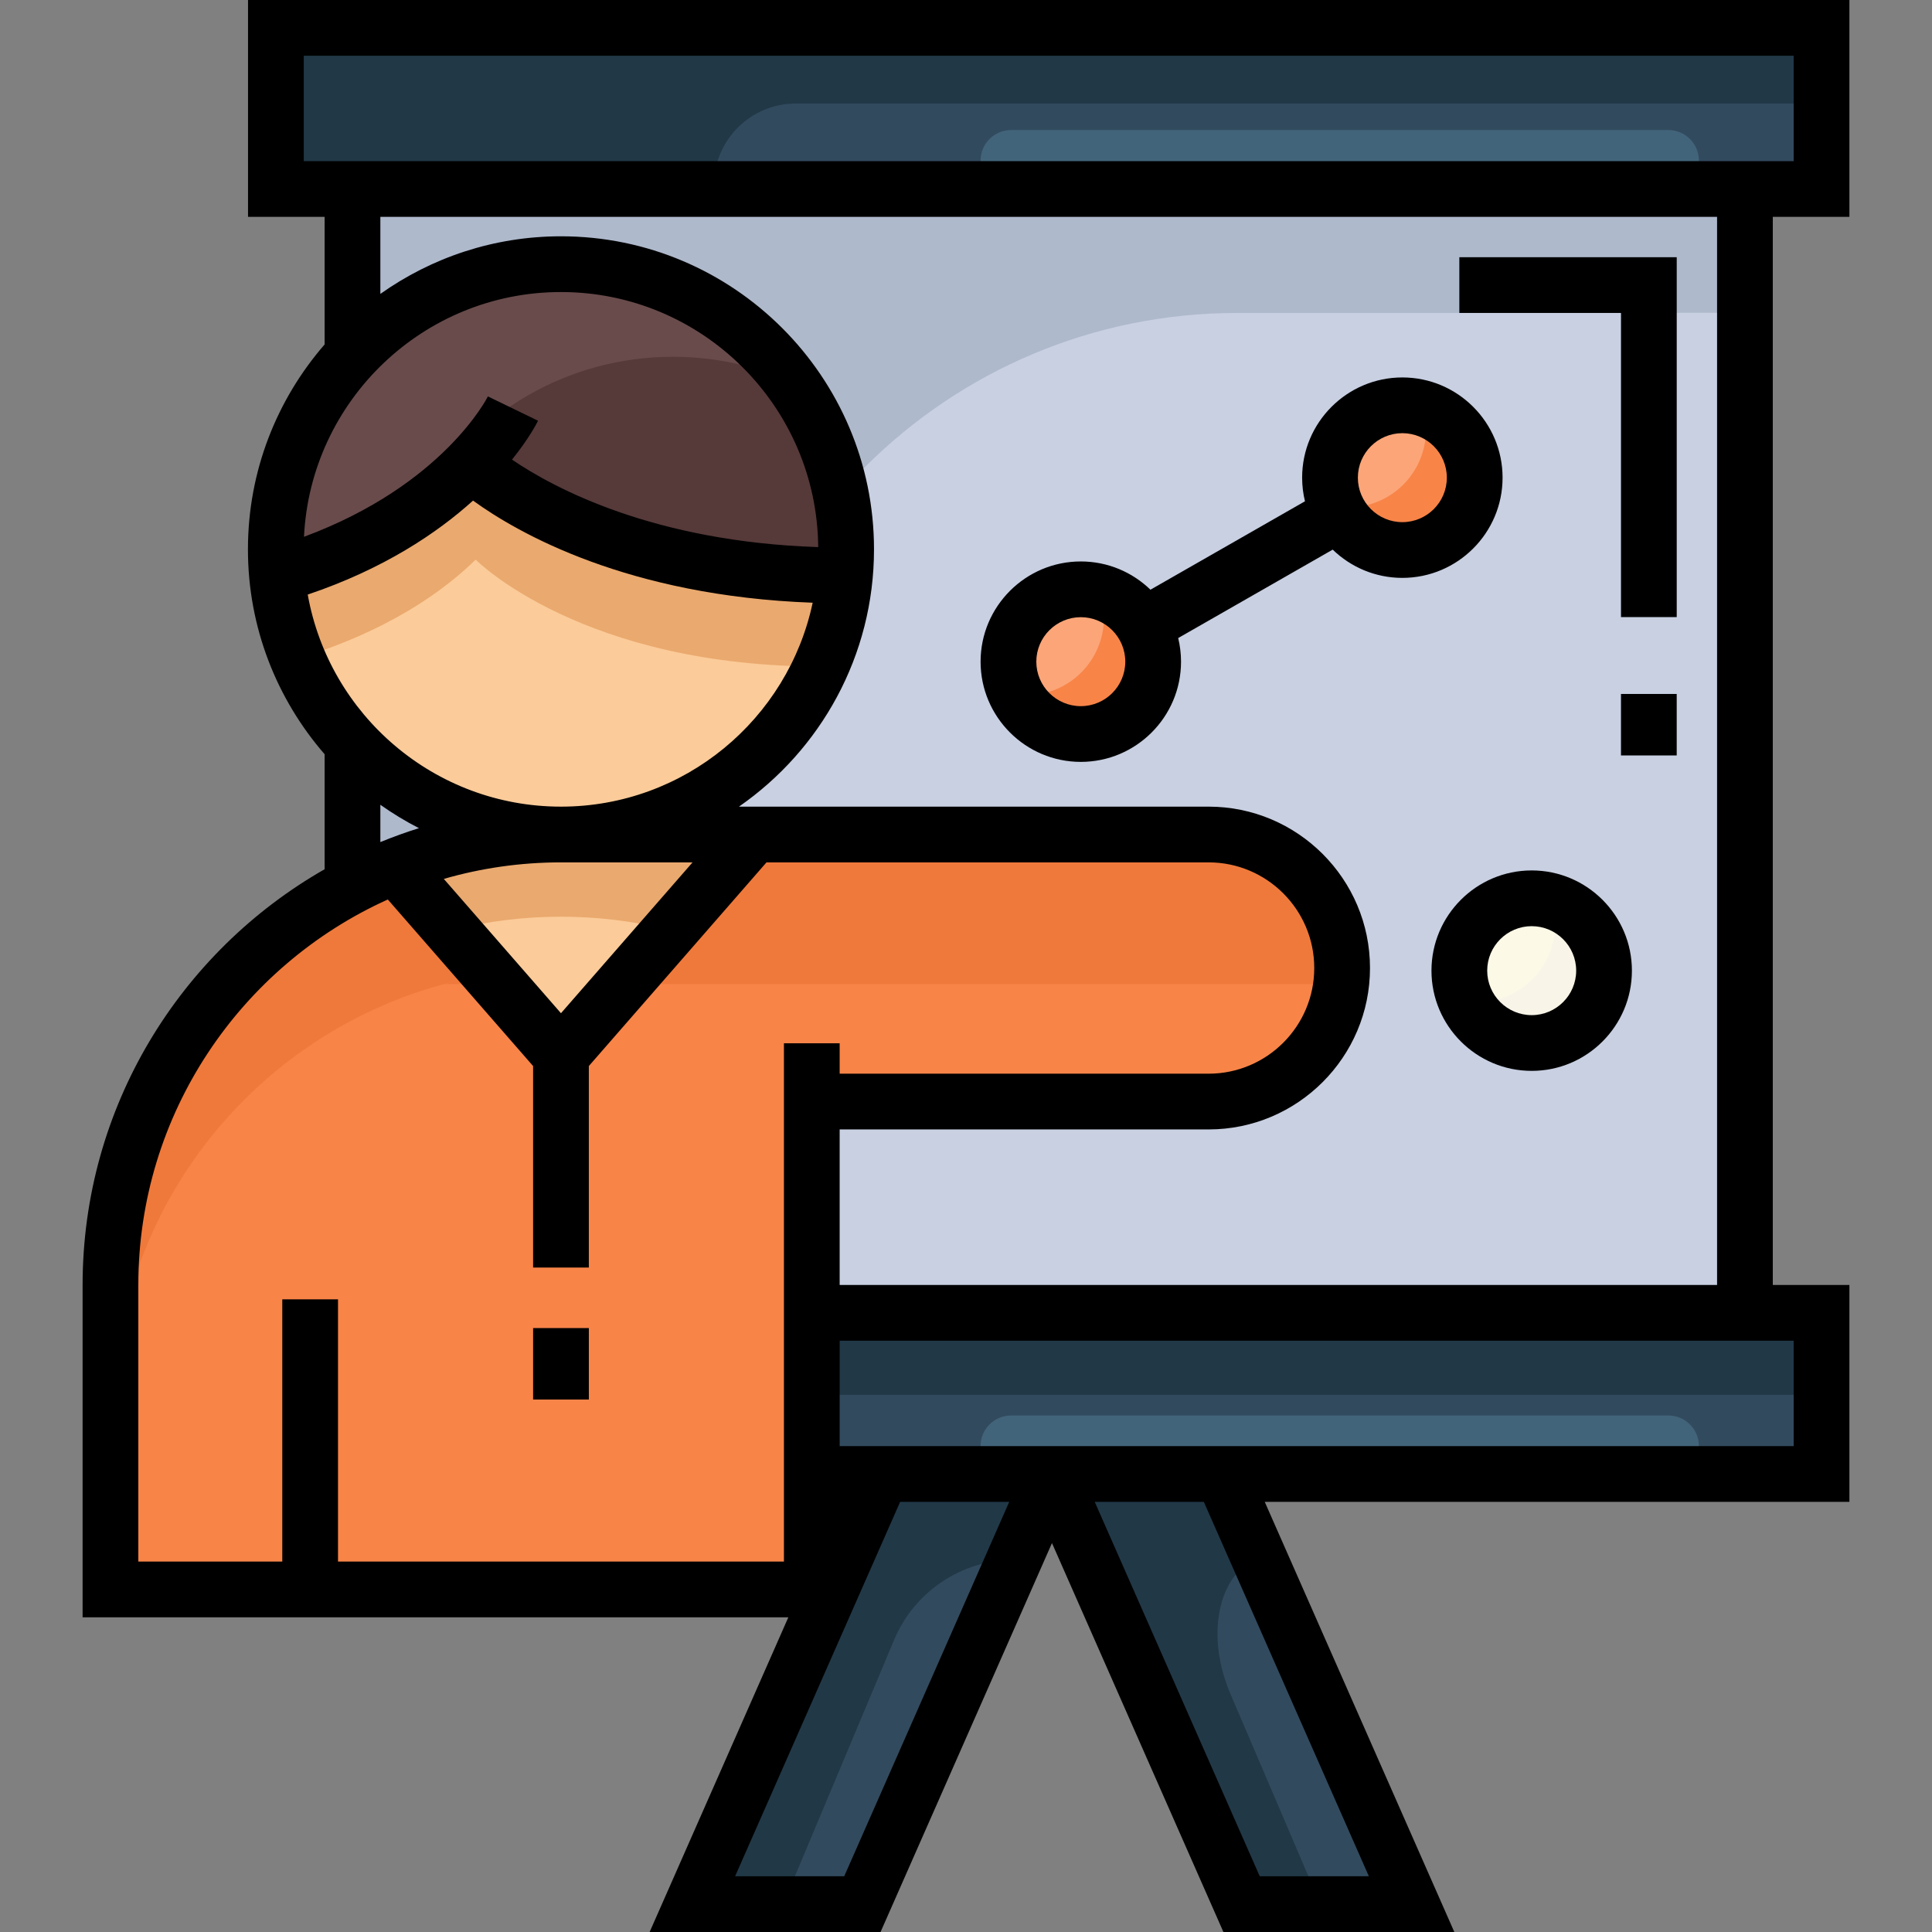 <?xml version="1.0"?>
<svg xmlns="http://www.w3.org/2000/svg" xmlns:xlink="http://www.w3.org/1999/xlink" version="1.1" id="Layer_1" x="0px" y="0px" viewBox="0 0 512 512" style="enable-background:new 0 0 512 512;" xml:space="preserve" width="512px" height="512px" class=""><rect x="0" y="0" width="512" height="512" fill="#808080" stroke="none"/><g><g>
	<polygon style="fill:#324A5E;" points="279.985,388.49 268.918,413.342 228.313,504.546 184.29,504.546 232.822,388.49  " data-original="#324A5E"/>
	<polygon style="fill:#324A5E;" points="371.722,504.546 327.7,504.546 287.094,413.342 276.027,388.49 323.19,388.49    335.695,418.393  " data-original="#324A5E"/>
</g><g>
	<path style="fill:#213847;" d="M349.873,504.546H327.7l-40.606-91.205l-11.067-24.852h47.163l10.336,24.719l0,0   c-9.652,2.781-14.522,18.596-7.661,35.184L349.873,504.546z" data-original="#213847"/>
	<path style="fill:#213847;" d="M279.985,388.49l-11.067,24.852l0,0c-13.965,0-26.566,8.377-31.97,21.254l-29.361,69.951H184.29   l48.532-116.057H279.985z" data-original="#213847"/>
</g><rect x="90.91" y="47.695" style="fill:#C8D0E2;" width="371.535" height="300.268" data-original="#C8D0E2"/><path style="fill:#F88448" d="M392.251,126.159c0,11.343-9.196,20.549-20.549,20.549c-8.606,0-15.97-5.287-19.023-12.79  c-0.985-2.393-1.526-5.012-1.526-7.759c0-11.353,9.196-20.559,20.549-20.559c1.605,0,3.17,0.187,4.667,0.542  C385.467,108.249,392.251,116.411,392.251,126.159z" data-original="#579E2E" class="" data-old_color="#FD9D6C"/><path style="fill:#FCA578" d="M377.895,113.91c0,11.353-9.206,20.549-20.559,20.549c-1.605,0-3.161-0.187-4.657-0.542  c-0.985-2.393-1.526-5.012-1.526-7.759c0-11.353,9.196-20.559,20.549-20.559c1.605,0,3.17,0.187,4.667,0.542  C377.354,108.534,377.895,111.163,377.895,113.91z" data-original="#75BF4D" class="" data-old_color="#F9A174"/><path style="fill:#F8F4E8" d="M426.463,257.238c0,11.343-9.196,20.549-20.549,20.549c-8.606,0-15.97-5.287-19.023-12.79  c-0.985-2.393-1.526-5.012-1.526-7.759c0-11.353,9.196-20.559,20.549-20.559c1.605,0,3.17,0.187,4.667,0.542  C419.678,239.328,426.463,247.49,426.463,257.238z" data-original="#D1AB0D" class="active-path" data-old_color="#F2EDDC"/><path style="fill:#FDF9E7" d="M412.107,244.989c0,11.353-9.206,20.549-20.559,20.549c-1.605,0-3.161-0.187-4.657-0.542  c-0.985-2.393-1.526-5.012-1.526-7.759c0-11.353,9.196-20.559,20.549-20.559c1.605,0,3.17,0.187,4.667,0.542  C411.565,239.613,412.107,242.242,412.107,244.989z" data-original="#F8CE19" class="" data-old_color="#FBF6E1"/><path style="fill:#F88448" d="M306.913,175.939c0,11.343-9.196,20.549-20.549,20.549c-8.606,0-15.97-5.287-19.023-12.79  c-0.985-2.393-1.526-5.012-1.526-7.759c0-11.353,9.196-20.559,20.549-20.559c1.605,0,3.17,0.187,4.667,0.542  C300.129,158.029,306.913,166.191,306.913,175.939z" data-original="#579E2E" class="" data-old_color="#FD9D6C"/><path style="fill:#FCA578" d="M292.558,163.69c0,11.353-9.206,20.549-20.559,20.549c-1.605,0-3.161-0.187-4.657-0.542  c-0.985-2.393-1.526-5.012-1.526-7.759c0-11.353,9.196-20.559,20.549-20.559c1.605,0,3.17,0.187,4.667,0.542  C292.016,158.314,292.558,160.943,292.558,163.69z" data-original="#75BF4D" class="" data-old_color="#F9A174"/><path style="fill:#AEB9CC;" d="M462.444,47.695v35.161l-32.866,0.079H327.799c-76.648,0-138.924,61.877-139.404,138.524  c-0.275,43.95-0.464,90.442-0.363,126.505H90.91V47.695H462.444z" data-original="#AEB9CC" class=""/><rect x="72.665" y="5.75" style="fill:#324A5E;" width="408.812" height="43.372" data-original="#324A5E"/><path style="fill:#42647A;" d="M442.122,50.671H267.97c-4.476,0-8.104-3.628-8.104-8.104l0,0c0-4.476,3.628-8.104,8.104-8.104  h174.152c4.476,0,8.104,3.628,8.104,8.104l0,0C450.226,47.043,446.598,50.671,442.122,50.671z" data-original="#42647A" class=""/><path style="fill:#213847;" d="M481.477,5.75v21.691H210.885c-11.974,0-21.681,9.707-21.681,21.681l0,0H72.665V5.75H481.477z" data-original="#213847"/><rect x="72.665" y="347.963" style="fill:#324A5E;" width="408.812" height="43.372" data-original="#324A5E"/><path style="fill:#42647A;" d="M442.122,391.332H267.97c-4.476,0-8.104-3.628-8.104-8.104l0,0c0-4.476,3.628-8.104,8.104-8.104  h174.152c4.476,0,8.104,3.628,8.104,8.104l0,0C450.226,387.704,446.598,391.332,442.122,391.332z" data-original="#42647A" class=""/><path style="fill:#213847;" d="M481.477,347.96v21.691H210.885c-11.974,0-21.681,9.707-21.681,21.681l0,0H72.665V347.96H481.477z" data-original="#213847"/><polygon points="429.581,163.537 444.35,163.537 444.35,68.164 386.739,68.164 386.739,82.933 429.581,82.933 " data-original="#000000" class=""/><rect x="429.578" y="183.906" width="14.769" height="16.295" data-original="#000000" class=""/><path style="fill:#EF793B" d="M214.708,241.234c-7.195-4.825-14.942-8.889-23.132-12.064c-13.305-5.163-27.772-7.992-42.907-7.992  h-0.012c-15.226,0-29.785,2.863-43.17,8.096c-44.229,17.273-75.566,60.306-75.566,110.653v83.443l184.787-2.353L214.708,241.234  L214.708,241.234z" data-original="#C62E1E" class="" data-old_color="#F07A3B"/><path style="fill:#F88448" d="M353.221,256.049c0,1.605-0.118,3.18-0.335,4.726c-2.038,14.375-13.243,25.797-27.51,28.15  c-1.782,0.305-3.614,0.463-5.484,0.463H214.705v131.623l-184.783,2.353v-47.902c0-50.353,31.34-93.381,75.569-110.661  c3.988-1.566,8.084-2.905,12.268-4.027c9.846-2.658,20.214-4.066,30.897-4.066h0.01c8.635,0,17.044,0.926,25.147,2.678V222.72  h146.078c9.206,0,17.536,3.732,23.572,9.767C349.489,238.513,353.221,246.843,353.221,256.049z" data-original="#EF4C35" class="" data-old_color="#EF4C35"/><path style="fill:#EF793B" d="M353.221,256.049c0,1.605-0.118,3.18-0.335,4.726H117.76c9.846-2.658,20.214-4.066,30.897-4.066h0.01  c8.635,0,17.044,0.926,25.147,2.678V222.72h146.078c9.206,0,17.536,3.732,23.572,9.767  C349.489,238.513,353.221,246.843,353.221,256.049z" data-original="#C62E1E" class="" data-old_color="#F07A3B"/><path style="fill:#EAA96E;" d="M191.577,229.169l-14.812,17.112l-28.094,32.465l-28.302-32.418l-14.88-17.055  c13.386-5.232,27.945-8.096,43.17-8.096h0.012C163.804,221.176,178.271,224.005,191.577,229.169z" data-original="#EAA96E"/><g>
	<path style="fill:#FBCB99;" d="M176.764,246.281l-28.094,32.465l-28.302-32.418c9.062-2.219,18.538-3.393,28.29-3.393h0.012   C158.353,242.934,167.76,244.096,176.764,246.281z" data-original="#FBCB99"/>
	<path style="fill:#FBCB99;" d="M225.881,144.391c0,1.587-0.046,3.163-0.15,4.726c-0.184,3.036-0.541,6.014-1.069,8.947   c-1.162,6.509-3.14,12.742-5.831,18.573c-12.201,26.542-39.031,44.976-70.161,44.976c-31.821,0-59.144-19.239-70.954-46.724   c-2.3-5.336-4.013-10.982-5.048-16.859c-0.518-2.898-0.874-5.842-1.058-8.844c-0.115-1.587-0.16-3.185-0.16-4.795   c0-42.642,34.569-77.222,77.222-77.222C191.312,67.168,225.881,101.749,225.881,144.391z" data-original="#FBCB99"/>
</g><path style="fill:#EAA96E;" d="M224.662,158.064c-1.162,6.509-3.14,12.742-5.831,18.573c-64.538,0.345-92.77-28.336-92.77-28.336  c-14.663,14.283-33.591,22.241-48.346,26.588c-2.3-5.336-4.013-10.982-5.048-16.859c6.475-36.087,38.042-63.48,76.003-63.48  C186.631,94.551,218.199,121.966,224.662,158.064z" data-original="#EAA96E"/><path style="fill:#694B4B;" d="M225.881,144.391c0,1.587-0.046,3.163-0.15,4.726c-69.425,2.519-99.671-28.198-99.671-28.198  c-4.347,4.232-9.062,7.912-13.938,11.098c-13.949,9.142-29.175,14.317-40.514,17.17c-0.115-1.587-0.16-3.185-0.16-4.795  c0-42.642,34.569-77.222,77.222-77.222c27.531,0,51.704,14.421,65.366,36.122C221.545,115.193,225.881,129.28,225.881,144.391z" data-original="#694B4B"/><path style="fill:#563939" d="M225.881,144.391c0,1.587-0.046,3.163-0.15,4.726c-69.425,2.519-99.671-28.198-99.671-28.198  c-4.347,4.232-9.062,7.912-13.938,11.098c13.513-22.448,38.111-37.467,66.217-37.467c12.88,0,25.024,3.151,35.696,8.74  C221.545,115.193,225.881,129.28,225.881,144.391z" data-original="#563939" class=""/><path d="M490.11,57.474V0H65.73v57.474h20.299v33.805c-12.643,14.563-20.322,33.547-20.322,54.302  c0,20.755,7.679,39.738,20.322,54.303v30.473c-38.277,21.844-64.139,63.05-64.139,110.186v88.063h187.028L172.16,512h61.197  l45.429-103.07L324.216,512h61.197l-50.245-113.994H490.11v-57.473h-20.299V57.474H490.11z M80.499,42.705V14.769h394.842v27.936  h-5.53H86.029H80.499z M333.847,497.231l-43.736-99.225h28.916l43.736,99.225H333.847z M194.81,497.231l43.736-99.225h28.915  l-43.735,99.225H194.81z M89.576,413.836v-69.503H74.807v69.503H36.659v-73.294c0-45.417,27.174-84.607,66.117-102.167  l38.503,44.139v53.393h14.769v-53.393l47.084-53.977h117.158c15.441,0,28.002,12.562,28.002,28.002  c0,15.441-12.562,28.002-28.002,28.002H222.52v-8.061h-14.769v137.354H89.576z M148.664,268.513l-31.049-35.594  c9.863-2.849,20.28-4.382,31.049-4.382h34.87L148.664,268.513z M129.297,105.053c-0.123,0.253-11.806,23.509-48.736,37.203  c1.74-36.061,31.62-64.864,68.104-64.864c37.4,0,67.852,30.269,68.173,67.595c-43.486-1.415-69.961-15.569-81.154-23.183  c4.636-5.756,6.676-9.84,6.901-10.306L129.297,105.053z M125.36,132.663c11.878,8.606,41.008,25.289,90.007,27.061  c-6.531,30.833-33.953,54.045-66.703,54.045c-33.508,0-61.428-24.302-67.112-56.202C101.684,150.772,115.815,141.28,125.36,132.663z   M100.798,213.272c3.246,2.302,6.663,4.376,10.23,6.2c-3.478,1.083-6.887,2.321-10.23,3.689V213.272z M475.341,383.237H328.658  h-38.547h-22.65h-38.546h-6.394v-27.935h252.821v27.935H475.341z M455.042,340.528H222.52v-41.217h97.771  c23.583,0,42.772-19.187,42.772-42.772c0-23.585-19.187-42.772-42.772-42.772H195.832c21.604-14.991,35.789-39.959,35.789-68.189  c0-45.743-37.215-82.957-82.957-82.957c-17.82,0-34.331,5.666-47.866,15.266V57.474h354.244L455.042,340.528L455.042,340.528z" data-original="#000000" class=""/><rect x="141.282" y="351.951" width="14.769" height="18.938" data-original="#000000" class=""/><path d="M286.425,201.908c14.644,0,26.559-11.914,26.559-26.558c0-2.156-0.265-4.252-0.752-6.26l40.949-23.434  c4.782,4.631,11.291,7.489,18.458,7.489c14.644,0,26.559-11.914,26.559-26.559c0-14.645-11.915-26.559-26.559-26.559  s-26.559,11.914-26.559,26.559c0,2.156,0.265,4.252,0.752,6.26l-40.949,23.434c-4.782-4.631-11.291-7.489-18.458-7.489  c-14.644,0-26.559,11.914-26.559,26.559C259.866,189.994,271.78,201.908,286.425,201.908z M286.425,163.56  c6.501,0,11.79,5.289,11.79,11.79c0,6.5-5.288,11.789-11.79,11.789c-6.501,0-11.79-5.288-11.79-11.789  C274.635,168.85,279.923,163.56,286.425,163.56z M359.848,126.586c0-6.5,5.288-11.79,11.79-11.79s11.79,5.289,11.79,11.79  s-5.288,11.79-11.79,11.79S359.848,133.088,359.848,126.586z" data-original="#000000" class=""/><path d="M405.914,230.674c-14.644,0-26.559,11.914-26.559,26.559c0,14.644,11.915,26.559,26.559,26.559s26.559-11.914,26.559-26.559  C432.473,242.588,420.558,230.674,405.914,230.674z M405.914,269.023c-6.501,0-11.79-5.289-11.79-11.79  c0-6.5,5.288-11.79,11.79-11.79c6.5,0,11.79,5.289,11.79,11.79C417.703,263.733,412.415,269.023,405.914,269.023z" data-original="#000000" class=""/></g> </svg>
